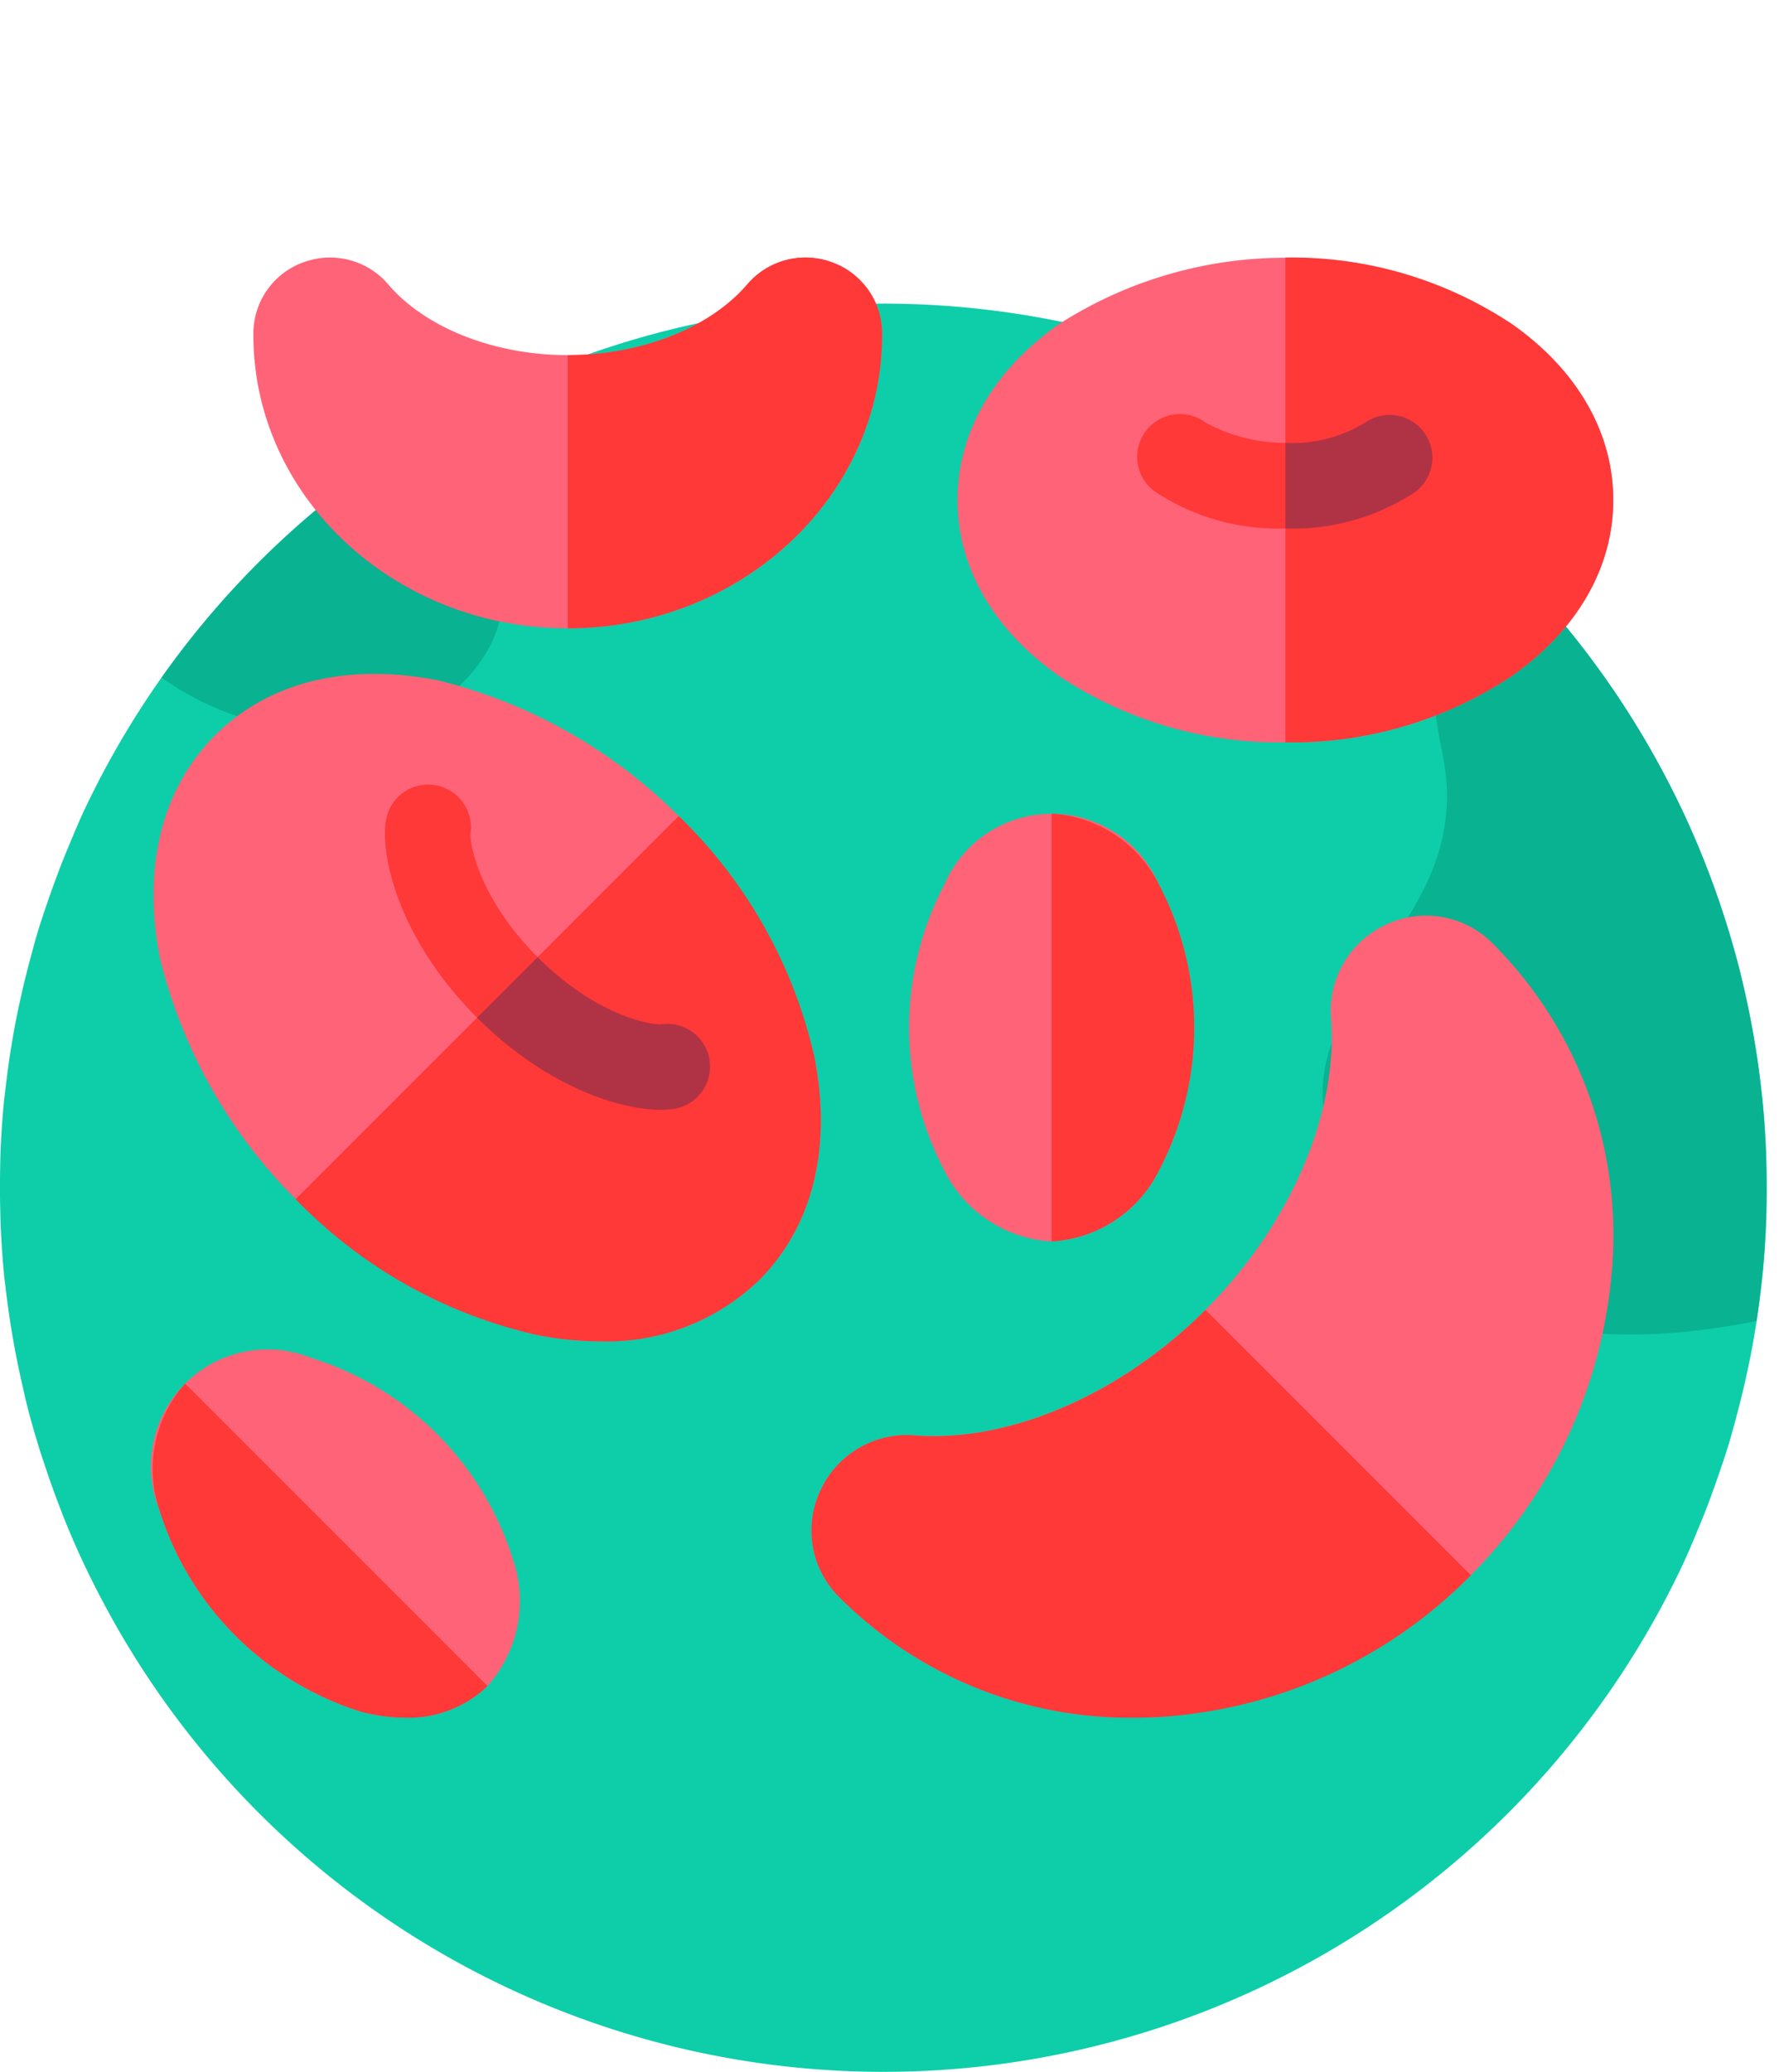 <svg xmlns="http://www.w3.org/2000/svg" xmlns:xlink="http://www.w3.org/1999/xlink" width="86.901" height="101.189" viewBox="0 0 86.901 101.189">
  <defs>
    <clipPath id="clip-path">
      <path id="Trazado_101662" data-name="Trazado 101662" d="M426.2,5424.36c.086-.236.169-.473.251-.709.182-.529.363-1.058.524-1.591.128-.421.238-.844.352-1.266.174-.648.336-1.3.479-1.949.112-.505.218-1.01.311-1.517.063-.347.123-.694.177-1.042.1-.629.183-1.258.254-1.887.025-.22.057-.439.078-.659.083-.852.136-1.7.168-2.555.009-.227.009-.454.014-.681q.021-1.023-.005-2.041c-.006-.236-.01-.471-.02-.706-.037-.865-.094-1.727-.182-2.586-.012-.111-.03-.221-.042-.332q-.126-1.131-.312-2.25c-.043-.263-.09-.525-.138-.787q-.189-1.03-.427-2.049c-.042-.176-.076-.354-.12-.53-.2-.825-.436-1.641-.688-2.452-.071-.229-.149-.455-.224-.683q-.327-.993-.7-1.969c-.071-.187-.138-.374-.212-.559q-.5-1.26-1.083-2.489c-.024-.049-.049-.1-.073-.147-.394-.825-.819-1.636-1.266-2.436-.031-.055,6.132-24.042,6.1-24.1-4.21-7.461-27.17-3.381-35.491-7.348-21.516-10.257-34.729-6.54-44.987,14.976-.316.664-2.828,20.308-3.108,20.981-.008.02-.017.04-.026.059-.238.575-.458,1.153-.67,1.734-.087.237-.17.475-.253.713-.182.528-.362,1.055-.523,1.587-.13.428-.241.858-.357,1.287-.172.64-.332,1.281-.473,1.926-.112.507-.219,1.014-.312,1.522q-.094.519-.177,1.041-.148.942-.254,1.886c-.024.22-.057.439-.078.659-.083.853-.136,1.706-.168,2.557-.008.226-.009.451-.014.677q-.021,1.025.006,2.046c.006.234.01.468.019.7.037.865.094,1.728.182,2.587.012.111.03.221.042.333.084.753.19,1.5.312,2.25q.066.393.138.787.191,1.029.428,2.047c.041.177.076.355.119.532.2.824.436,1.64.688,2.45.071.23.149.458.225.686q.325.993.7,1.968c.071.186.138.373.213.558q.5,1.261,1.083,2.49c.023.049.049.1.072.146.395.825.819,1.635,1.265,2.435.032.056.062.112.094.169a43.149,43.149,0,0,0,76.519-2.669c.317-.665.6-1.341.877-2.016l.022-.053C425.771,5425.521,425.992,5424.942,426.2,5424.36Z" fill="none"/>
    </clipPath>
  </defs>
  <g id="Grupo_56550" data-name="Grupo 56550" transform="translate(-342.518 -5351.572)">
    <path id="Trazado_101645" data-name="Trazado 101645" d="M426.2,5424.36c.086-.236.169-.473.251-.709.182-.529.363-1.058.524-1.591.128-.421.238-.844.352-1.266.174-.648.336-1.3.479-1.949.112-.505.218-1.01.311-1.517.063-.347.123-.694.177-1.042.1-.629.183-1.258.254-1.887.025-.22.057-.439.078-.659.083-.852.136-1.7.168-2.555.009-.227.009-.454.014-.681q.021-1.023-.005-2.041c-.006-.236-.01-.471-.02-.706-.037-.865-.094-1.727-.182-2.586-.012-.111-.03-.221-.042-.332q-.126-1.131-.312-2.25c-.043-.263-.09-.525-.138-.787q-.189-1.03-.427-2.049c-.042-.176-.076-.354-.12-.53-.2-.825-.436-1.641-.688-2.452-.071-.229-.149-.455-.224-.683q-.327-.993-.7-1.969c-.071-.187-.138-.374-.212-.559q-.5-1.26-1.083-2.489c-.024-.049-.049-.1-.073-.147-.394-.825-.819-1.636-1.266-2.436-.031-.055-.061-.111-.092-.166a43.149,43.149,0,0,0-76.52,2.667c-.316.663-.594,1.338-.874,2.011-.008.02-.017.04-.026.059-.238.575-.458,1.153-.67,1.734-.087.237-.17.475-.253.713-.182.528-.362,1.055-.523,1.587-.13.428-.241.858-.357,1.287-.172.64-.332,1.281-.473,1.926-.112.507-.219,1.014-.312,1.522q-.094.519-.177,1.041-.148.942-.254,1.886c-.024.22-.057.439-.078.659-.083.853-.136,1.706-.168,2.557-.008.226-.009.451-.014.677q-.021,1.025.006,2.046c.006.234.01.468.019.7.037.865.094,1.728.182,2.587.012.111.03.221.042.333.084.753.19,1.5.312,2.25q.066.393.138.787.191,1.029.428,2.047c.041.177.076.355.119.532.2.824.436,1.64.688,2.45.071.23.149.458.225.686q.325.993.7,1.968c.071.186.138.373.213.558q.5,1.261,1.083,2.49c.023.049.049.1.072.146.395.825.819,1.635,1.265,2.435.032.056.062.112.094.169a43.149,43.149,0,0,0,76.519-2.669c.317-.665.6-1.341.877-2.016l.022-.053C425.771,5425.521,425.992,5424.942,426.2,5424.36Z" fill="#0dcea9"/>
    <path id="Trazado_2310" data-name="Trazado 2310" d="M350.415,5384.66c5.1,3.658,12.959,3.831,15.922-1.329,1.969-3.429-.035-8.109-1.96-11.312A43.387,43.387,0,0,0,350.415,5384.66Z" fill="#09b291"/>
    <path id="Trazado_2311" data-name="Trazado 2311" d="M428.814,5409.565A43.044,43.044,0,0,0,414.2,5377.2c-1.756,2.328-2.282,6.052-1.226,11.14,2.114,10.189-11.566,12.356-2.994,23.263,4.476,5.695,12.117,5.725,18.341,4.483a43.263,43.263,0,0,0,.494-6.521Z" fill="#09b291"/>
    <g id="Grupo_56561" data-name="Grupo 56561">
      <g id="Grupo_56560" data-name="Grupo 56560" clip-path="url(#clip-path)">
        <g id="Grupo_56559" data-name="Grupo 56559">
          <g id="Grupo_56554" data-name="Grupo 56554">
            <g id="Grupo_56551" data-name="Grupo 56551">
              <path id="Trazado_101646" data-name="Trazado 101646" d="M371.821,5417.076a15.93,15.93,0,0,1-3.129-.323,25.1,25.1,0,0,1-18.351-18.35c-.885-4.427.067-8.3,2.681-10.918s6.492-3.566,10.918-2.681a25.1,25.1,0,0,1,18.351,18.35c.885,4.427-.067,8.305-2.681,10.918A10.723,10.723,0,0,1,371.821,5417.076Z" fill="#ff6378"/>
              <g id="Grupo_56550-2" data-name="Grupo 56550">
                <path id="Trazado_101647" data-name="Trazado 101647" d="M382.291,5403.154a23.593,23.593,0,0,0-6.62-11.731l-18.71,18.71a23.586,23.586,0,0,0,11.731,6.62,15.93,15.93,0,0,0,3.129.323,10.723,10.723,0,0,0,7.789-3C382.224,5411.458,383.176,5407.581,382.291,5403.154Z" fill="#ff3838"/>
              </g>
              <path id="Trazado_101648" data-name="Trazado 101648" d="M374.8,5405.772c-2,0-5.6-1.124-8.976-4.5-3.763-3.763-4.727-7.8-4.458-9.6a2.089,2.089,0,0,1,4.133.613c-.04.421.369,3.118,3.28,6.029s5.615,3.32,6.031,3.28a2.088,2.088,0,1,1,.61,4.132,4.164,4.164,0,0,1-.62.043Z" fill="#ff3838"/>
            </g>
            <g id="Grupo_56553" data-name="Grupo 56553">
              <g id="Grupo_56552" data-name="Grupo 56552">
                <path id="Trazado_101649" data-name="Trazado 101649" d="M377.18,5403.353a2.085,2.085,0,0,0-2.37-1.757c-.417.041-3.115-.363-6.032-3.279l-2.955,2.954c3.378,3.377,6.976,4.5,8.976,4.5a4.164,4.164,0,0,0,.62-.043,2.092,2.092,0,0,0,1.761-2.376Z" fill="#af3345"/>
              </g>
            </g>
          </g>
          <g id="Grupo_56556" data-name="Grupo 56556">
            <g id="Grupo_56555" data-name="Grupo 56555">
              <path id="Trazado_101650" data-name="Trazado 101650" d="M397.917,5435.453a20.044,20.044,0,0,1-14.347-5.832l-.074-.074a4.573,4.573,0,0,1-.907-5.179,4.643,4.643,0,0,1,4.6-2.7c4.632.356,10.078-2,14.214-6.133s6.486-9.582,6.133-14.214a4.64,4.64,0,0,1,2.7-4.6,4.572,4.572,0,0,1,5.18.91l.073.072a20.122,20.122,0,0,1,5.813,15.248,23.809,23.809,0,0,1-22.484,22.485c-.3.012-.6.018-.9.018Z" fill="#ff6378"/>
            </g>
            <path id="Trazado_101651" data-name="Trazado 101651" d="M387.193,5421.671a4.643,4.643,0,0,0-4.6,2.7,4.571,4.571,0,0,0,.907,5.179l.074.074a20.044,20.044,0,0,0,14.347,5.832q.449,0,.9-.018a23.333,23.333,0,0,0,15.546-6.939l-12.958-12.958c-4.136,4.136-9.582,6.489-14.214,6.133Z" fill="#ff3838"/>
          </g>
          <path id="Trazado_101652" data-name="Trazado 101652" d="M370.251,5382.256c-8.467,0-15.356-6.426-15.356-14.325v-.073a3.692,3.692,0,0,1,2.439-3.473,3.736,3.736,0,0,1,4.156,1.085c1.824,2.125,5.181,3.445,8.761,3.445s6.937-1.32,8.761-3.445a3.736,3.736,0,0,1,4.156-1.085,3.694,3.694,0,0,1,2.438,3.477v.069c0,7.9-6.889,14.325-15.356,14.325Z" fill="#ff6378"/>
          <path id="Trazado_101653" data-name="Trazado 101653" d="M385.606,5367.931v-.069a3.694,3.694,0,0,0-2.438-3.477,3.736,3.736,0,0,0-4.156,1.085c-1.824,2.125-5.181,3.445-8.761,3.445v13.341c8.467,0,15.355-6.426,15.355-14.325Z" fill="#ff3838"/>
          <path id="Trazado_101654" data-name="Trazado 101654" d="M362.3,5435.453a8.475,8.475,0,0,1-2.148-.291,15.007,15.007,0,0,1-9.844-9.844,5.7,5.7,0,0,1,7.426-7.427,15.006,15.006,0,0,1,9.844,9.845,6.248,6.248,0,0,1-1.25,6.176A5.563,5.563,0,0,1,362.3,5435.453Z" fill="#ff6378"/>
          <path id="Trazado_101655" data-name="Trazado 101655" d="M393.889,5412.2a6.25,6.25,0,0,1-5.251-3.484,15.007,15.007,0,0,1,0-13.922,5.7,5.7,0,0,1,10.5,0,15.008,15.008,0,0,1,0,13.922A6.253,6.253,0,0,1,393.889,5412.2Z" fill="#ff6378"/>
          <path id="Trazado_101656" data-name="Trazado 101656" d="M393.889,5391.307a6.253,6.253,0,0,1,5.251,3.484,15.008,15.008,0,0,1,0,13.922,6.253,6.253,0,0,1-5.251,3.484Z" fill="#ff3838"/>
          <g id="Grupo_56557" data-name="Grupo 56557">
            <path id="Trazado_101657" data-name="Trazado 101657" d="M351.56,5419.141a6.251,6.251,0,0,0-1.25,6.177,15.007,15.007,0,0,0,9.844,9.844,8.475,8.475,0,0,0,2.148.291,5.567,5.567,0,0,0,4.029-1.541Z" fill="#ff3838"/>
          </g>
          <g id="Grupo_56558" data-name="Grupo 56558">
            <path id="Trazado_101658" data-name="Trazado 101658" d="M405.306,5387.825a19.374,19.374,0,0,1-11.045-3.233c-3.2-2.243-4.97-5.3-4.97-8.6s1.765-6.361,4.97-8.6a20.485,20.485,0,0,1,22.091,0c3.205,2.243,4.97,5.3,4.97,8.6s-1.765,6.362-4.97,8.6A19.375,19.375,0,0,1,405.306,5387.825Z" fill="#ff6378"/>
            <path id="Trazado_101659" data-name="Trazado 101659" d="M416.352,5367.383a19.375,19.375,0,0,0-11.046-3.233v23.675a19.375,19.375,0,0,0,11.046-3.233c3.205-2.243,4.97-5.3,4.97-8.6S419.557,5369.626,416.352,5367.383Z" fill="#ff3838"/>
            <path id="Trazado_101660" data-name="Trazado 101660" d="M405.306,5377.38a10.861,10.861,0,0,1-6.347-1.786,2.089,2.089,0,1,1,2.44-3.391,8.141,8.141,0,0,0,7.815,0,2.089,2.089,0,0,1,2.44,3.391,10.865,10.865,0,0,1-6.348,1.786Z" fill="#ff3838"/>
            <path id="Trazado_101661" data-name="Trazado 101661" d="M411.653,5375.594a2.089,2.089,0,0,0-2.439-3.391,6.809,6.809,0,0,1-3.908,1v4.178a10.859,10.859,0,0,0,6.347-1.786Z" fill="#af3345"/>
          </g>
        </g>
      </g>
    </g>
  </g>
</svg>
